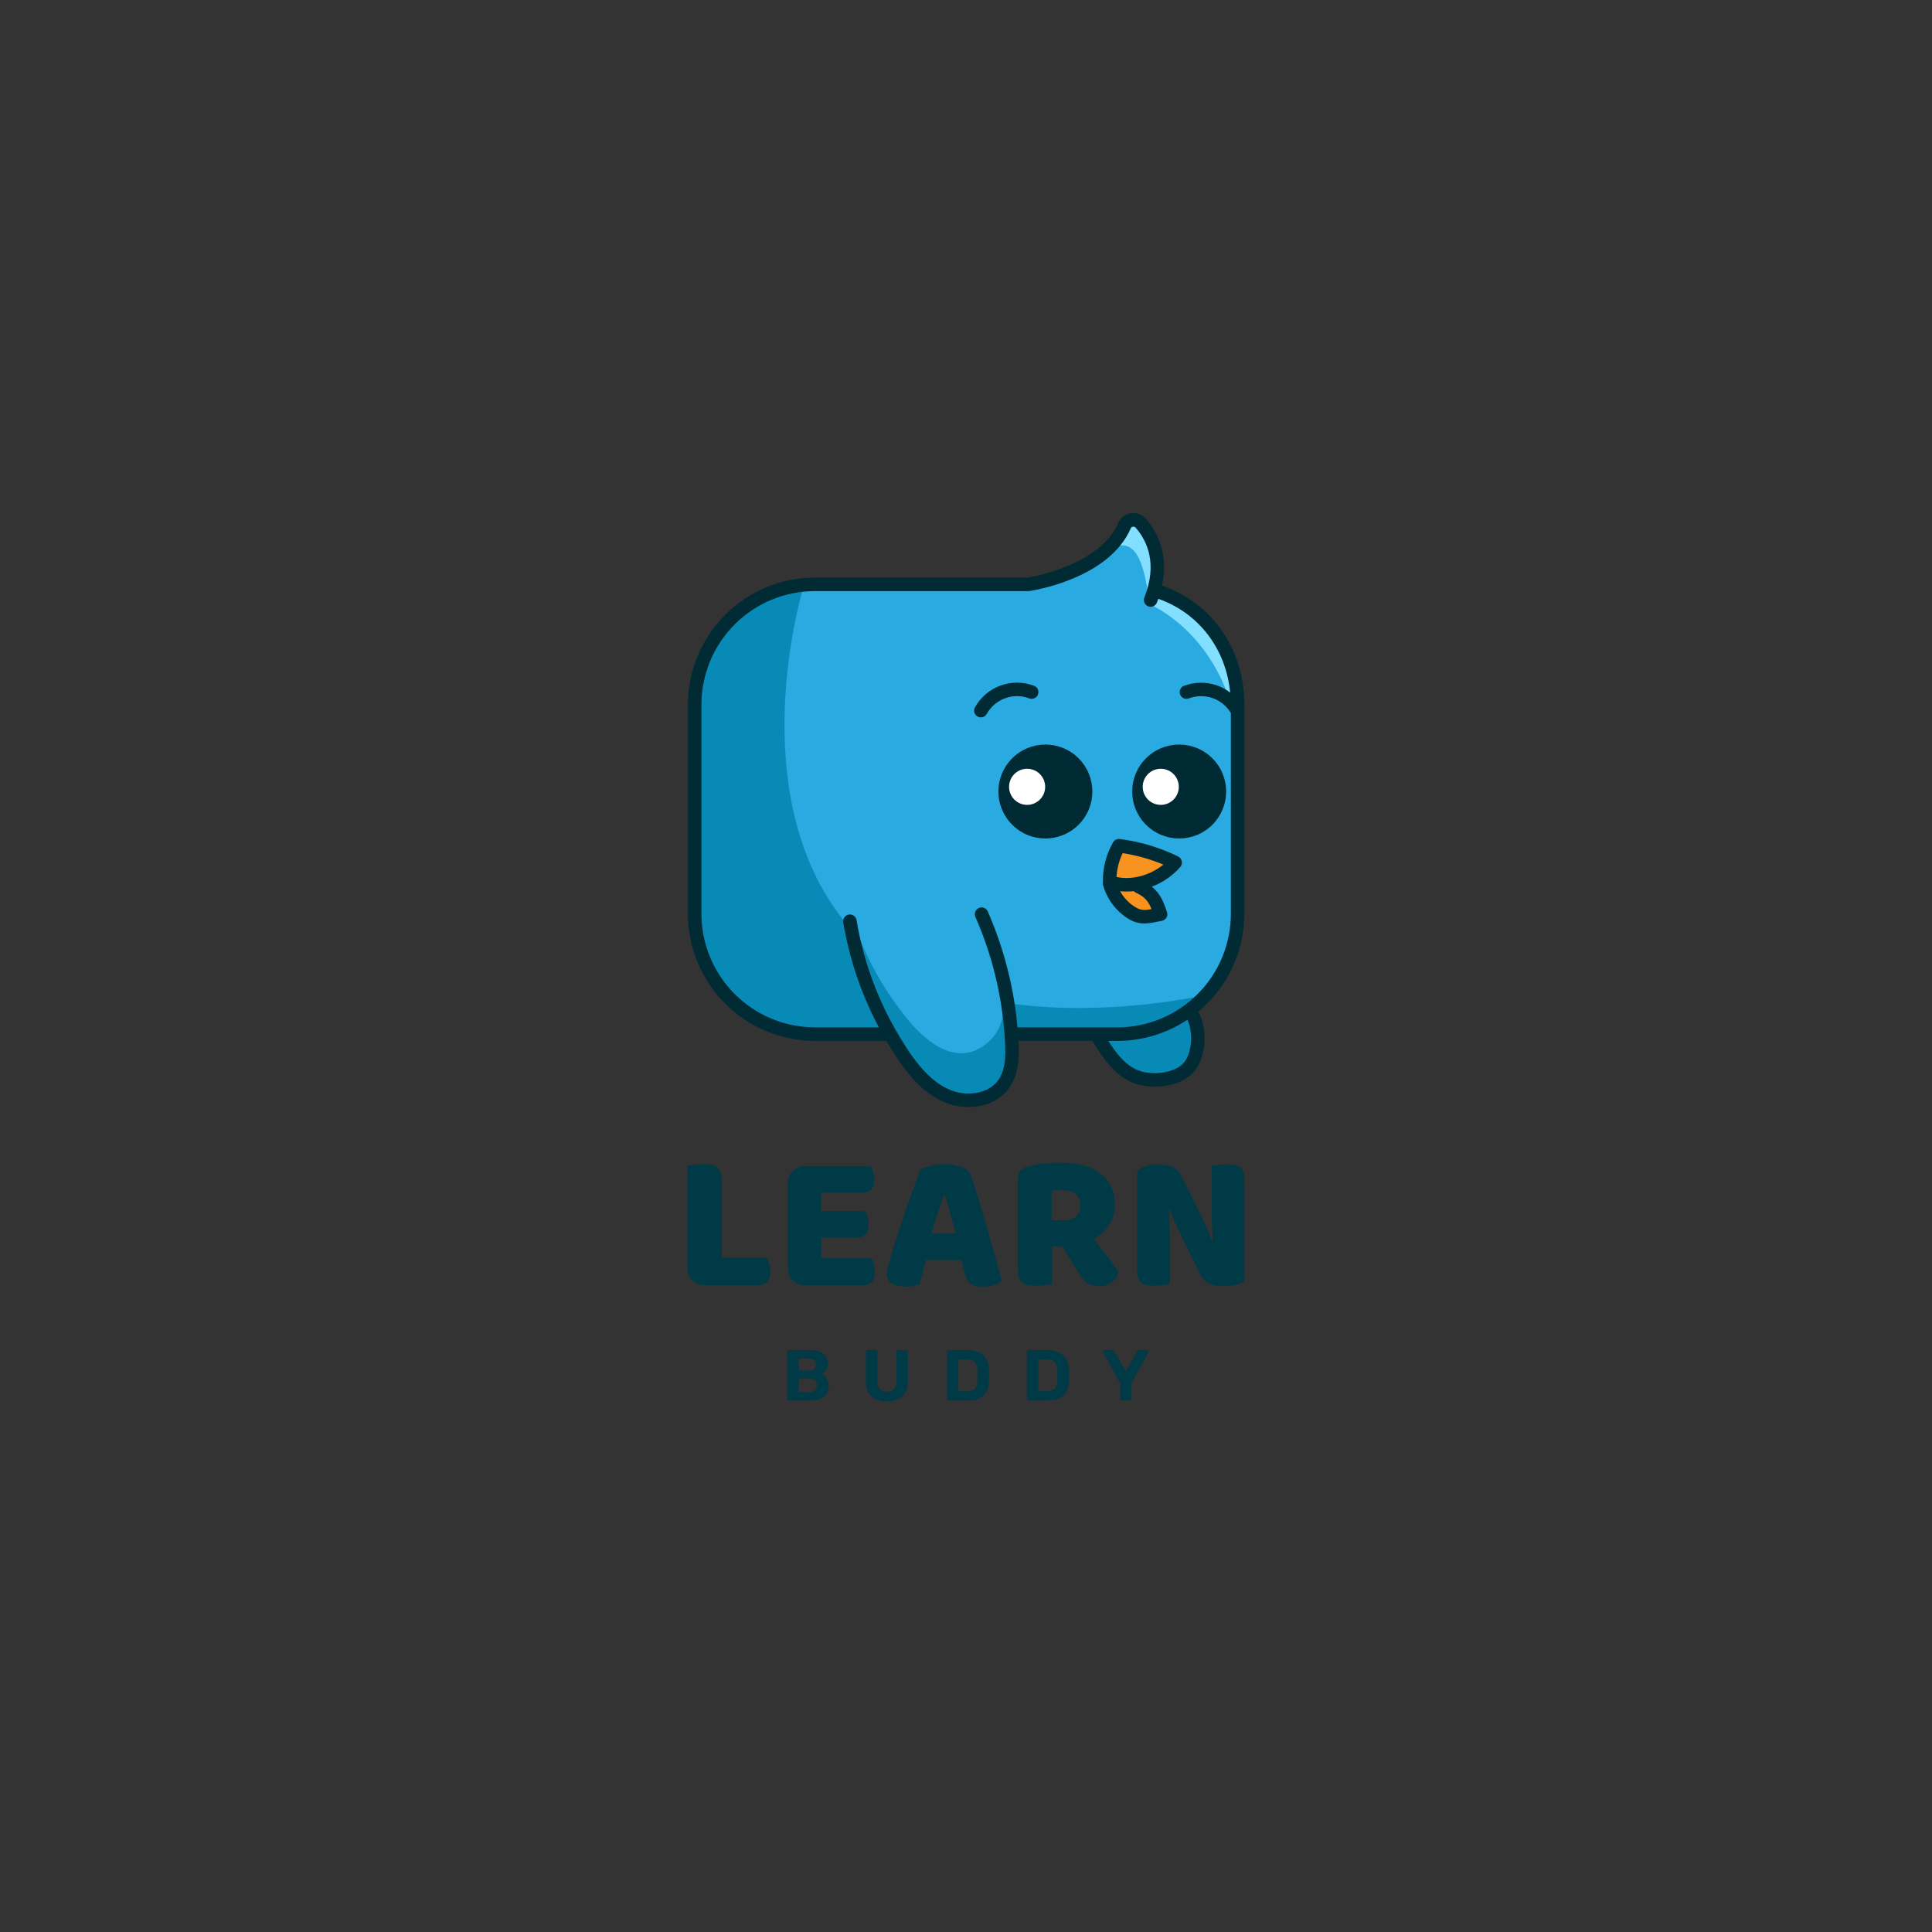 <svg xmlns="http://www.w3.org/2000/svg" xmlns:xlink="http://www.w3.org/1999/xlink" width="500" zoomAndPan="magnify" viewBox="0 0 375 375" height="500" preserveAspectRatio="xMidYMid meet" version="1.0"><rect x="0" y="0" width="375" height="375" fill="#333333" stroke="none"/><defs><g/><clipPath id="b58c6d50c8"><path d="M 133.527 99.406 L 241.527 99.406 L 241.527 214.906 L 133.527 214.906 Z M 133.527 99.406 " clip-rule="nonzero"/></clipPath></defs><g fill="#003a47" fill-opacity="1"><g transform="translate(130.957, 249.359)"><g><path d="M 6 0.109 C 4.914 0.109 4.055 -0.203 3.422 -0.828 C 2.785 -1.461 2.469 -2.328 2.469 -3.422 L 2.469 -23.062 C 2.75 -23.113 3.191 -23.18 3.797 -23.266 C 4.41 -23.359 4.992 -23.406 5.547 -23.406 C 6.129 -23.406 6.641 -23.359 7.078 -23.266 C 7.523 -23.18 7.898 -23.023 8.203 -22.797 C 8.504 -22.566 8.734 -22.25 8.891 -21.844 C 9.047 -21.438 9.125 -20.906 9.125 -20.25 L 9.125 -5.25 L 17.828 -5.25 C 18.004 -4.969 18.164 -4.594 18.312 -4.125 C 18.469 -3.656 18.547 -3.164 18.547 -2.656 C 18.547 -1.645 18.328 -0.93 17.891 -0.516 C 17.461 -0.098 16.895 0.109 16.188 0.109 Z M 6 0.109 "/></g></g></g><g fill="#003a47" fill-opacity="1"><g transform="translate(150.447, 249.359)"><g><path d="M 2.469 -19.5 C 2.469 -20.582 2.785 -21.441 3.422 -22.078 C 4.055 -22.711 4.914 -23.031 6 -23.031 L 18.547 -23.031 C 18.723 -22.75 18.879 -22.379 19.016 -21.922 C 19.16 -21.461 19.234 -20.984 19.234 -20.484 C 19.234 -19.516 19.02 -18.828 18.594 -18.422 C 18.176 -18.023 17.629 -17.828 16.953 -17.828 L 8.938 -17.828 L 8.938 -14.281 L 17.484 -14.281 C 17.66 -14.008 17.816 -13.648 17.953 -13.203 C 18.086 -12.766 18.156 -12.289 18.156 -11.781 C 18.156 -10.82 17.953 -10.141 17.547 -9.734 C 17.148 -9.328 16.609 -9.125 15.922 -9.125 L 8.938 -9.125 L 8.938 -5.125 L 18.703 -5.125 C 18.879 -4.852 19.035 -4.488 19.172 -4.031 C 19.305 -3.57 19.375 -3.086 19.375 -2.578 C 19.375 -1.617 19.164 -0.93 18.75 -0.516 C 18.332 -0.098 17.781 0.109 17.094 0.109 L 6 0.109 C 4.914 0.109 4.055 -0.203 3.422 -0.828 C 2.785 -1.461 2.469 -2.328 2.469 -3.422 Z M 2.469 -19.5 "/></g></g></g><g fill="#003a47" fill-opacity="1"><g transform="translate(171.267, 249.359)"><g><path d="M 7.375 -22.344 C 7.801 -22.594 8.453 -22.832 9.328 -23.062 C 10.203 -23.289 11.082 -23.406 11.969 -23.406 C 13.238 -23.406 14.359 -23.223 15.328 -22.859 C 16.305 -22.492 16.938 -21.914 17.219 -21.125 C 17.664 -19.812 18.156 -18.281 18.688 -16.531 C 19.227 -14.781 19.766 -12.973 20.297 -11.109 C 20.828 -9.254 21.344 -7.422 21.844 -5.609 C 22.352 -3.797 22.801 -2.191 23.188 -0.797 C 22.875 -0.441 22.414 -0.16 21.812 0.047 C 21.207 0.266 20.484 0.375 19.641 0.375 C 19.035 0.375 18.523 0.32 18.109 0.219 C 17.691 0.125 17.348 -0.02 17.078 -0.219 C 16.816 -0.426 16.602 -0.691 16.438 -1.016 C 16.27 -1.348 16.125 -1.734 16 -2.172 L 15.312 -4.781 L 8.438 -4.781 C 8.227 -4.02 8.023 -3.234 7.828 -2.422 C 7.629 -1.617 7.426 -0.836 7.219 -0.078 C 6.863 0.047 6.488 0.148 6.094 0.234 C 5.707 0.328 5.234 0.375 4.672 0.375 C 3.379 0.375 2.422 0.156 1.797 -0.281 C 1.18 -0.727 0.875 -1.344 0.875 -2.125 C 0.875 -2.477 0.922 -2.832 1.016 -3.188 C 1.117 -3.539 1.238 -3.961 1.375 -4.453 C 1.551 -5.129 1.797 -5.973 2.109 -6.984 C 2.422 -8.004 2.766 -9.102 3.141 -10.281 C 3.523 -11.457 3.93 -12.664 4.359 -13.906 C 4.797 -15.145 5.203 -16.316 5.578 -17.422 C 5.961 -18.523 6.312 -19.504 6.625 -20.359 C 6.945 -21.223 7.195 -21.883 7.375 -22.344 Z M 11.938 -17.438 C 11.582 -16.375 11.18 -15.191 10.734 -13.891 C 10.285 -12.586 9.883 -11.266 9.531 -9.922 L 14.25 -9.922 C 13.895 -11.285 13.531 -12.617 13.156 -13.922 C 12.789 -15.234 12.457 -16.406 12.156 -17.438 Z M 11.938 -17.438 "/></g></g></g><g fill="#003a47" fill-opacity="1"><g transform="translate(195.088, 249.359)"><g><path d="M 9.078 -7.453 L 9.078 -0.156 C 8.797 -0.07 8.359 0.004 7.766 0.078 C 7.172 0.148 6.582 0.188 6 0.188 C 5.414 0.188 4.898 0.141 4.453 0.047 C 4.016 -0.035 3.648 -0.191 3.359 -0.422 C 3.066 -0.648 2.844 -0.961 2.688 -1.359 C 2.539 -1.766 2.469 -2.301 2.469 -2.969 L 2.469 -20.859 C 2.469 -21.391 2.613 -21.801 2.906 -22.094 C 3.195 -22.383 3.598 -22.617 4.109 -22.797 C 4.961 -23.098 5.957 -23.316 7.094 -23.453 C 8.238 -23.598 9.457 -23.672 10.75 -23.672 C 14.25 -23.672 16.883 -22.938 18.656 -21.469 C 20.426 -20 21.312 -18.008 21.312 -15.5 C 21.312 -13.926 20.906 -12.582 20.094 -11.469 C 19.289 -10.352 18.332 -9.492 17.219 -8.891 C 18.125 -7.648 19.02 -6.484 19.906 -5.391 C 20.789 -4.305 21.488 -3.32 22 -2.438 C 21.75 -1.551 21.285 -0.875 20.609 -0.406 C 19.941 0.062 19.191 0.297 18.359 0.297 C 17.797 0.297 17.312 0.234 16.906 0.109 C 16.5 -0.016 16.145 -0.191 15.844 -0.422 C 15.539 -0.648 15.258 -0.926 15 -1.25 C 14.75 -1.582 14.508 -1.938 14.281 -2.312 L 11.094 -7.453 Z M 11.469 -12.5 C 12.438 -12.5 13.195 -12.742 13.75 -13.234 C 14.312 -13.734 14.594 -14.461 14.594 -15.422 C 14.594 -16.391 14.281 -17.117 13.656 -17.609 C 13.039 -18.109 12.062 -18.359 10.719 -18.359 C 10.332 -18.359 10.023 -18.344 9.797 -18.312 C 9.578 -18.289 9.328 -18.254 9.047 -18.203 L 9.047 -12.5 Z M 11.469 -12.5 "/></g></g></g><g fill="#003a47" fill-opacity="1"><g transform="translate(218.225, 249.359)"><g><path d="M 23.328 -0.797 C 22.973 -0.441 22.457 -0.172 21.781 0.016 C 21.113 0.203 20.312 0.297 19.375 0.297 C 18.438 0.297 17.551 0.16 16.719 -0.109 C 15.883 -0.391 15.203 -1.062 14.672 -2.125 L 10.906 -9.797 C 10.531 -10.586 10.188 -11.332 9.875 -12.031 C 9.57 -12.727 9.242 -13.531 8.891 -14.438 L 8.656 -14.406 C 8.758 -13.031 8.816 -11.633 8.828 -10.219 C 8.848 -8.801 8.859 -7.41 8.859 -6.047 L 8.859 -0.156 C 8.578 -0.07 8.148 0.004 7.578 0.078 C 7.004 0.148 6.441 0.188 5.891 0.188 C 5.328 0.188 4.832 0.148 4.406 0.078 C 3.977 0.004 3.625 -0.145 3.344 -0.375 C 3.062 -0.602 2.844 -0.914 2.688 -1.312 C 2.539 -1.707 2.469 -2.219 2.469 -2.844 L 2.469 -21.844 C 2.82 -22.352 3.363 -22.734 4.094 -22.984 C 4.832 -23.242 5.617 -23.375 6.453 -23.375 C 7.391 -23.375 8.281 -23.227 9.125 -22.938 C 9.977 -22.645 10.66 -21.977 11.172 -20.938 L 14.969 -13.266 C 15.352 -12.473 15.695 -11.727 16 -11.031 C 16.301 -10.344 16.629 -9.539 16.984 -8.625 L 17.172 -8.656 C 17.078 -10.031 17.016 -11.398 16.984 -12.766 C 16.961 -14.129 16.953 -15.5 16.953 -16.875 L 16.953 -23.031 C 17.223 -23.102 17.645 -23.176 18.219 -23.25 C 18.789 -23.332 19.352 -23.375 19.906 -23.375 C 21.02 -23.375 21.867 -23.176 22.453 -22.781 C 23.035 -22.383 23.328 -21.566 23.328 -20.328 Z M 23.328 -0.797 "/></g></g></g><g fill="#003a47" fill-opacity="1"><g transform="translate(151.779, 271.85)"><g><path d="M 1.375 0 C 1.281 0 1.195 -0.031 1.125 -0.094 C 1.062 -0.164 1.031 -0.25 1.031 -0.344 L 1.031 -9.453 C 1.031 -9.555 1.062 -9.641 1.125 -9.703 C 1.195 -9.766 1.281 -9.797 1.375 -9.797 L 5.547 -9.797 C 6.316 -9.797 6.953 -9.68 7.453 -9.453 C 7.953 -9.234 8.316 -8.914 8.547 -8.5 C 8.785 -8.094 8.906 -7.613 8.906 -7.062 C 8.906 -6.719 8.844 -6.414 8.719 -6.156 C 8.594 -5.895 8.438 -5.68 8.25 -5.516 C 8.07 -5.348 7.898 -5.223 7.734 -5.141 C 8.098 -4.973 8.414 -4.691 8.688 -4.297 C 8.969 -3.91 9.109 -3.453 9.109 -2.922 C 9.109 -2.336 8.973 -1.828 8.703 -1.391 C 8.441 -0.953 8.055 -0.609 7.547 -0.359 C 7.035 -0.117 6.41 0 5.672 0 Z M 3.266 -1.656 L 5.406 -1.656 C 5.863 -1.656 6.207 -1.781 6.438 -2.031 C 6.676 -2.289 6.797 -2.594 6.797 -2.938 C 6.797 -3.301 6.676 -3.609 6.438 -3.859 C 6.195 -4.109 5.852 -4.234 5.406 -4.234 L 3.266 -4.234 Z M 3.266 -5.844 L 5.281 -5.844 C 5.719 -5.844 6.047 -5.953 6.266 -6.172 C 6.484 -6.391 6.594 -6.672 6.594 -7.016 C 6.594 -7.359 6.484 -7.629 6.266 -7.828 C 6.047 -8.035 5.719 -8.141 5.281 -8.141 L 3.266 -8.141 Z M 3.266 -5.844 "/></g></g></g><g fill="#003a47" fill-opacity="1"><g transform="translate(167.103, 271.85)"><g><path d="M 5.047 0.141 C 4.223 0.141 3.5 0.004 2.875 -0.266 C 2.258 -0.547 1.785 -0.973 1.453 -1.547 C 1.117 -2.117 0.953 -2.848 0.953 -3.734 L 0.953 -9.453 C 0.953 -9.555 0.984 -9.641 1.047 -9.703 C 1.109 -9.766 1.188 -9.797 1.281 -9.797 L 2.828 -9.797 C 2.93 -9.797 3.016 -9.766 3.078 -9.703 C 3.141 -9.641 3.172 -9.555 3.172 -9.453 L 3.172 -3.75 C 3.172 -3.07 3.332 -2.562 3.656 -2.219 C 3.988 -1.883 4.453 -1.719 5.047 -1.719 C 5.617 -1.719 6.066 -1.883 6.391 -2.219 C 6.723 -2.562 6.891 -3.07 6.891 -3.75 L 6.891 -9.453 C 6.891 -9.555 6.922 -9.641 6.984 -9.703 C 7.055 -9.766 7.141 -9.797 7.234 -9.797 L 8.781 -9.797 C 8.875 -9.797 8.953 -9.766 9.016 -9.703 C 9.078 -9.641 9.109 -9.555 9.109 -9.453 L 9.109 -3.734 C 9.109 -2.848 8.941 -2.117 8.609 -1.547 C 8.285 -0.973 7.816 -0.547 7.203 -0.266 C 6.586 0.004 5.867 0.141 5.047 0.141 Z M 5.047 0.141 "/></g></g></g><g fill="#003a47" fill-opacity="1"><g transform="translate(182.764, 271.85)"><g><path d="M 1.375 0 C 1.281 0 1.195 -0.031 1.125 -0.094 C 1.062 -0.164 1.031 -0.25 1.031 -0.344 L 1.031 -9.453 C 1.031 -9.555 1.062 -9.641 1.125 -9.703 C 1.195 -9.766 1.281 -9.797 1.375 -9.797 L 4.906 -9.797 C 5.832 -9.797 6.609 -9.648 7.234 -9.359 C 7.859 -9.066 8.336 -8.633 8.672 -8.062 C 9.004 -7.5 9.18 -6.805 9.203 -5.984 C 9.211 -5.566 9.219 -5.203 9.219 -4.891 C 9.219 -4.586 9.211 -4.238 9.203 -3.844 C 9.172 -2.969 8.992 -2.242 8.672 -1.672 C 8.359 -1.109 7.895 -0.688 7.281 -0.406 C 6.676 -0.133 5.906 0 4.969 0 Z M 3.266 -1.812 L 4.906 -1.812 C 5.363 -1.812 5.738 -1.879 6.031 -2.016 C 6.332 -2.148 6.555 -2.367 6.703 -2.672 C 6.859 -2.984 6.938 -3.379 6.938 -3.859 C 6.945 -4.129 6.953 -4.367 6.953 -4.578 C 6.961 -4.797 6.961 -5.016 6.953 -5.234 C 6.953 -5.453 6.945 -5.691 6.938 -5.953 C 6.926 -6.648 6.75 -7.16 6.406 -7.484 C 6.062 -7.816 5.535 -7.984 4.828 -7.984 L 3.266 -7.984 Z M 3.266 -1.812 "/></g></g></g><g fill="#003a47" fill-opacity="1"><g transform="translate(198.284, 271.85)"><g><path d="M 1.375 0 C 1.281 0 1.195 -0.031 1.125 -0.094 C 1.062 -0.164 1.031 -0.25 1.031 -0.344 L 1.031 -9.453 C 1.031 -9.555 1.062 -9.641 1.125 -9.703 C 1.195 -9.766 1.281 -9.797 1.375 -9.797 L 4.906 -9.797 C 5.832 -9.797 6.609 -9.648 7.234 -9.359 C 7.859 -9.066 8.336 -8.633 8.672 -8.062 C 9.004 -7.5 9.18 -6.805 9.203 -5.984 C 9.211 -5.566 9.219 -5.203 9.219 -4.891 C 9.219 -4.586 9.211 -4.238 9.203 -3.844 C 9.172 -2.969 8.992 -2.242 8.672 -1.672 C 8.359 -1.109 7.895 -0.688 7.281 -0.406 C 6.676 -0.133 5.906 0 4.969 0 Z M 3.266 -1.812 L 4.906 -1.812 C 5.363 -1.812 5.738 -1.879 6.031 -2.016 C 6.332 -2.148 6.555 -2.367 6.703 -2.672 C 6.859 -2.984 6.938 -3.379 6.938 -3.859 C 6.945 -4.129 6.953 -4.367 6.953 -4.578 C 6.961 -4.797 6.961 -5.016 6.953 -5.234 C 6.953 -5.453 6.945 -5.691 6.938 -5.953 C 6.926 -6.648 6.75 -7.16 6.406 -7.484 C 6.062 -7.816 5.535 -7.984 4.828 -7.984 L 3.266 -7.984 Z M 3.266 -1.812 "/></g></g></g><g fill="#003a47" fill-opacity="1"><g transform="translate(213.805, 271.85)"><g><path d="M 3.938 0 C 3.832 0 3.742 -0.031 3.672 -0.094 C 3.609 -0.164 3.578 -0.25 3.578 -0.344 L 3.578 -3.438 L 0.312 -9.359 C 0.301 -9.379 0.289 -9.398 0.281 -9.422 C 0.27 -9.453 0.266 -9.477 0.266 -9.5 C 0.266 -9.582 0.297 -9.648 0.359 -9.703 C 0.422 -9.766 0.488 -9.797 0.562 -9.797 L 2.062 -9.797 C 2.176 -9.797 2.27 -9.766 2.344 -9.703 C 2.426 -9.641 2.477 -9.578 2.5 -9.516 L 4.703 -5.672 L 6.906 -9.516 C 6.926 -9.578 6.973 -9.641 7.047 -9.703 C 7.129 -9.766 7.234 -9.797 7.359 -9.797 L 8.844 -9.797 C 8.926 -9.797 8.992 -9.766 9.047 -9.703 C 9.109 -9.648 9.141 -9.582 9.141 -9.5 C 9.141 -9.477 9.133 -9.453 9.125 -9.422 C 9.125 -9.398 9.113 -9.379 9.094 -9.359 L 5.828 -3.438 L 5.828 -0.344 C 5.828 -0.25 5.789 -0.164 5.719 -0.094 C 5.656 -0.031 5.57 0 5.469 0 Z M 3.938 0 "/></g></g></g><path fill="#f7931e" d="M 220.617 172.914 C 220.457 172.836 220.328 172.723 220.23 172.57 C 219.707 172.637 219.184 172.672 218.656 172.672 C 218.02 172.672 217.387 172.621 216.758 172.516 C 217.484 174.117 218.59 175.391 220.07 176.336 C 221.48 177.223 222.348 177.07 224.027 176.734 C 223.301 174.816 222.609 173.867 220.617 172.914 Z M 220.617 172.914 " fill-opacity="1" fill-rule="nonzero"/><path fill="#088ab7" d="M 216.871 201.664 L 214.453 201.664 C 216.348 204.734 218.398 207.414 221.41 208.312 C 224.262 209.16 228.586 208.547 230.23 206.309 C 231.879 204.066 232.031 199.832 230.594 197.398 C 228.574 198.789 226.398 199.848 224.055 200.578 C 221.715 201.305 219.32 201.664 216.871 201.664 Z M 216.871 201.664 " fill-opacity="1" fill-rule="nonzero"/><path fill="#f7931e" d="M 216.328 170.516 C 219.656 171.363 223.742 170.219 226.512 167.691 C 223.684 166.457 220.746 165.613 217.695 165.164 C 216.852 166.848 216.395 168.629 216.328 170.516 Z M 216.328 170.516 " fill-opacity="1" fill-rule="nonzero"/><path fill="#29abe2" d="M 224.586 115.734 C 224.469 116.086 224.34 116.438 224.203 116.797 C 224.129 116.977 224.016 117.117 223.855 117.227 C 223.695 117.336 223.52 117.391 223.328 117.391 C 223.211 117.391 223.098 117.367 222.988 117.324 C 222.75 117.227 222.578 117.059 222.477 116.824 C 222.375 116.586 222.371 116.348 222.469 116.109 C 225.145 109.316 222.996 104.777 220.723 102.168 C 220.484 101.898 220.191 101.789 219.836 101.844 C 219.5 101.891 219.262 102.066 219.129 102.379 C 214.941 112.039 200.305 114.254 199.691 114.34 L 199.645 114.34 C 199.621 114.344 199.602 114.344 199.578 114.34 L 158.184 114.34 C 157.449 114.344 156.715 114.379 155.984 114.453 C 155.258 114.523 154.531 114.633 153.812 114.777 C 153.094 114.922 152.383 115.098 151.68 115.312 C 150.977 115.527 150.285 115.773 149.609 116.055 C 148.93 116.336 148.27 116.648 147.621 116.996 C 146.977 117.344 146.348 117.719 145.738 118.125 C 145.125 118.535 144.539 118.973 143.969 119.438 C 143.402 119.902 142.859 120.395 142.34 120.914 C 141.824 121.434 141.332 121.977 140.867 122.543 C 140.398 123.109 139.965 123.699 139.555 124.309 C 139.148 124.922 138.77 125.551 138.426 126.195 C 138.078 126.844 137.766 127.504 137.484 128.184 C 137.203 128.863 136.957 129.551 136.742 130.254 C 136.531 130.957 136.352 131.668 136.207 132.387 C 136.066 133.105 135.957 133.832 135.883 134.562 C 135.812 135.293 135.777 136.023 135.773 136.758 L 135.773 177.391 C 135.777 178.125 135.812 178.855 135.887 179.586 C 135.957 180.316 136.066 181.039 136.211 181.762 C 136.355 182.48 136.531 183.191 136.746 183.891 C 136.961 184.594 137.207 185.281 137.488 185.961 C 137.77 186.637 138.082 187.301 138.43 187.945 C 138.777 188.594 139.152 189.223 139.559 189.832 C 139.969 190.441 140.406 191.031 140.871 191.598 C 141.336 192.164 141.828 192.707 142.348 193.227 C 142.867 193.742 143.41 194.234 143.977 194.699 C 144.543 195.168 145.133 195.602 145.742 196.012 C 146.352 196.418 146.98 196.793 147.625 197.141 C 148.273 197.488 148.934 197.801 149.613 198.082 C 150.289 198.363 150.98 198.609 151.68 198.824 C 152.383 199.035 153.094 199.215 153.812 199.359 C 154.531 199.504 155.258 199.609 155.988 199.684 C 156.719 199.754 157.449 199.793 158.184 199.793 L 171.207 199.793 C 167.668 193.266 165.281 186.344 164.047 179.023 C 164.027 178.781 164.094 178.562 164.242 178.367 C 164.391 178.176 164.59 178.059 164.828 178.016 C 165.07 177.977 165.293 178.023 165.5 178.156 C 165.703 178.289 165.836 178.473 165.898 178.711 C 167.184 186.355 169.754 193.539 173.613 200.262 C 174.301 201.469 175.039 202.672 175.809 203.832 C 177.719 206.723 180.398 210.246 184.176 211.859 C 187.422 213.246 192.031 212.84 194.129 209.766 C 195.512 207.738 195.586 205.031 195.453 202.41 C 195.43 201.871 195.395 201.336 195.355 200.797 C 194.773 192.828 192.883 185.18 189.68 177.859 C 189.613 177.742 189.578 177.621 189.566 177.488 C 189.555 177.355 189.57 177.227 189.613 177.102 C 189.656 176.977 189.723 176.867 189.809 176.77 C 189.898 176.672 190.004 176.598 190.125 176.543 C 190.246 176.488 190.375 176.465 190.508 176.465 C 190.641 176.465 190.766 176.492 190.887 176.547 C 191.008 176.598 191.113 176.676 191.199 176.773 C 191.289 176.871 191.355 176.984 191.398 177.109 C 194.566 184.352 196.484 191.914 197.152 199.793 L 216.871 199.793 C 217.602 199.793 218.336 199.754 219.066 199.684 C 219.793 199.609 220.52 199.504 221.238 199.359 C 221.957 199.215 222.668 199.035 223.371 198.824 C 224.074 198.609 224.762 198.363 225.441 198.082 C 226.117 197.801 226.781 197.488 227.426 197.141 C 228.074 196.793 228.703 196.418 229.312 196.012 C 229.922 195.602 230.508 195.168 231.078 194.699 C 231.645 194.234 232.188 193.742 232.707 193.227 C 233.223 192.707 233.715 192.164 234.18 191.598 C 234.648 191.031 235.082 190.441 235.492 189.832 C 235.898 189.223 236.277 188.594 236.621 187.945 C 236.969 187.301 237.281 186.637 237.562 185.961 C 237.844 185.281 238.094 184.594 238.305 183.891 C 238.52 183.191 238.699 182.48 238.84 181.762 C 238.984 181.039 239.094 180.316 239.168 179.586 C 239.238 178.855 239.277 178.125 239.277 177.391 L 239.277 136.758 C 239.277 126.902 233.527 118.707 224.586 115.734 Z M 228.82 168.031 C 227.172 169.902 225.164 171.223 222.793 171.992 C 224.73 173.297 225.402 174.887 226.172 177.145 C 226.215 177.273 226.23 177.406 226.215 177.539 C 226.203 177.676 226.16 177.801 226.09 177.918 C 226.023 178.035 225.934 178.133 225.82 178.211 C 225.711 178.293 225.586 178.344 225.453 178.367 C 225.125 178.43 224.82 178.488 224.527 178.547 C 223.738 178.738 222.938 178.844 222.125 178.875 C 221.008 178.867 219.988 178.547 219.066 177.922 C 217.941 177.199 216.98 176.301 216.188 175.227 C 215.395 174.152 214.82 172.969 214.469 171.68 C 214.434 171.535 214.434 171.387 214.469 171.242 C 214.469 171.242 214.469 171.242 214.469 171.227 C 214.422 168.543 215.059 166.035 216.383 163.699 C 216.477 163.531 216.609 163.402 216.781 163.32 C 216.953 163.234 217.133 163.203 217.324 163.227 C 221.246 163.73 224.984 164.848 228.539 166.578 C 228.668 166.645 228.773 166.734 228.863 166.852 C 228.949 166.965 229.008 167.094 229.035 167.238 C 229.062 167.379 229.059 167.52 229.023 167.66 C 228.984 167.801 228.918 167.926 228.824 168.035 Z M 228.82 168.031 " fill-opacity="1" fill-rule="nonzero"/><path fill="#29abe2" d="M 228.52 166.578 C 224.969 164.848 221.23 163.727 217.309 163.223 C 217.117 163.199 216.938 163.23 216.766 163.316 C 216.594 163.402 216.461 163.527 216.367 163.695 C 215.043 166.031 214.406 168.539 214.449 171.223 C 214.449 171.223 214.449 171.223 214.449 171.238 C 214.414 171.387 214.414 171.531 214.449 171.68 C 214.805 172.969 215.383 174.156 216.18 175.234 C 216.973 176.312 217.938 177.211 219.066 177.934 C 219.988 178.559 221.008 178.879 222.125 178.887 C 222.934 178.855 223.73 178.746 224.516 178.559 C 224.809 178.5 225.113 178.441 225.441 178.379 C 225.574 178.355 225.699 178.305 225.809 178.227 C 225.922 178.148 226.012 178.047 226.078 177.93 C 226.148 177.812 226.191 177.688 226.203 177.551 C 226.219 177.418 226.203 177.285 226.16 177.156 C 225.391 174.898 224.719 173.309 222.781 172.004 C 225.156 171.23 227.172 169.906 228.82 168.031 C 228.914 167.922 228.98 167.797 229.016 167.656 C 229.055 167.516 229.059 167.375 229.031 167.234 C 229.004 167.094 228.945 166.965 228.859 166.848 C 228.77 166.734 228.66 166.645 228.531 166.578 Z M 224.027 176.734 C 222.348 177.07 221.473 177.223 220.07 176.336 C 218.59 175.391 217.484 174.117 216.758 172.52 C 217.387 172.625 218.02 172.68 218.656 172.68 C 219.184 172.676 219.707 172.641 220.23 172.574 C 220.328 172.727 220.457 172.844 220.617 172.922 C 222.609 173.867 223.301 174.816 224.027 176.734 Z M 216.328 170.516 C 216.395 168.637 216.852 166.855 217.695 165.176 C 220.746 165.625 223.684 166.469 226.512 167.703 C 223.742 170.219 219.656 171.363 216.328 170.516 Z M 216.328 170.516 " fill-opacity="1" fill-rule="nonzero"/><path fill="#088ab7" d="M 155.805 114.477 C 155.125 114.551 154.449 114.656 153.781 114.789 C 153.109 114.926 152.445 115.09 151.793 115.285 C 151.137 115.48 150.492 115.707 149.855 115.961 C 149.223 116.219 148.602 116.5 147.992 116.812 C 147.383 117.121 146.789 117.461 146.211 117.828 C 145.633 118.191 145.074 118.586 144.531 119 C 143.988 119.418 143.469 119.859 142.965 120.324 C 142.465 120.789 141.984 121.277 141.527 121.785 C 141.07 122.293 140.637 122.82 140.227 123.371 C 139.82 123.918 139.434 124.484 139.078 125.066 C 138.723 125.648 138.391 126.25 138.09 126.863 C 137.785 127.477 137.512 128.102 137.266 128.738 C 137.023 129.379 136.805 130.027 136.621 130.684 C 136.434 131.344 136.277 132.008 136.152 132.68 C 136.027 133.352 135.934 134.027 135.871 134.711 C 135.809 135.391 135.777 136.074 135.773 136.758 L 135.773 177.391 C 135.777 178.125 135.812 178.855 135.887 179.586 C 135.957 180.316 136.066 181.039 136.211 181.762 C 136.355 182.48 136.531 183.191 136.746 183.891 C 136.961 184.594 137.207 185.281 137.488 185.961 C 137.77 186.637 138.082 187.301 138.43 187.945 C 138.777 188.594 139.152 189.223 139.559 189.832 C 139.969 190.441 140.406 191.031 140.871 191.598 C 141.336 192.164 141.828 192.707 142.348 193.227 C 142.867 193.742 143.41 194.234 143.977 194.699 C 144.543 195.168 145.133 195.602 145.742 196.012 C 146.352 196.418 146.98 196.793 147.625 197.141 C 148.273 197.488 148.934 197.801 149.613 198.082 C 150.289 198.363 150.98 198.609 151.68 198.824 C 152.383 199.035 153.094 199.215 153.812 199.359 C 154.531 199.504 155.258 199.609 155.988 199.684 C 156.719 199.754 157.449 199.793 158.184 199.793 L 171.207 199.793 C 167.668 193.266 165.281 186.344 164.047 179.023 C 143.805 154.02 155.793 114.527 155.805 114.477 Z M 155.805 114.477 " fill-opacity="1" fill-rule="nonzero"/><path fill="#088ab7" d="M 232.508 193.406 C 232.355 193.441 214.863 197.27 196.555 194.844 C 196.809 196.488 197.012 198.137 197.152 199.785 L 216.871 199.785 C 218.316 199.785 219.75 199.645 221.172 199.367 C 222.594 199.09 223.977 198.676 225.316 198.129 C 226.656 197.586 227.934 196.914 229.141 196.117 C 230.352 195.324 231.477 194.422 232.508 193.406 Z M 232.508 193.406 " fill-opacity="1" fill-rule="nonzero"/><path fill="#088ab7" d="M 195.453 202.402 C 195.43 201.863 195.395 201.328 195.355 200.789 C 195.227 199.008 195.023 197.238 194.758 195.48 C 194.785 196.805 194.531 198.074 193.992 199.289 C 193.453 200.5 192.68 201.543 191.676 202.41 C 185.941 207.234 179.996 202.504 176.195 197.879 C 171.93 192.676 168.617 186.922 166.254 180.621 C 167.637 187.566 170.09 194.109 173.613 200.254 C 174.301 201.457 175.039 202.66 175.809 203.824 C 177.719 206.711 180.398 210.238 184.176 211.852 C 187.422 213.238 192.031 212.828 194.129 209.754 C 195.512 207.734 195.586 205.031 195.453 202.402 Z M 195.453 202.402 " fill-opacity="1" fill-rule="nonzero"/><path fill="#83dfff" d="M 239.277 136.758 C 239.277 126.91 233.527 118.711 224.594 115.738 C 224.477 116.09 224.352 116.441 224.211 116.801 C 224.07 117.152 223.812 117.348 223.434 117.383 C 231.469 121.543 237.316 129.523 239.277 138.32 Z M 239.277 136.758 " fill-opacity="1" fill-rule="nonzero"/><path fill="#83dfff" d="M 220.723 102.172 C 220.484 101.898 220.191 101.789 219.836 101.844 C 219.5 101.891 219.262 102.07 219.129 102.379 C 218.531 103.738 217.738 104.973 216.754 106.082 C 217.145 105.914 217.551 105.84 217.973 105.855 C 218.398 105.875 218.797 105.984 219.172 106.184 C 220.285 106.801 220.945 108 221.406 109.188 C 222.137 111.07 222.508 113.086 222.816 115.094 C 224.922 108.859 222.883 104.645 220.723 102.172 Z M 220.723 102.172 " fill-opacity="1" fill-rule="nonzero"/><g clip-path="url(#b58c6d50c8)"><path fill="#002b35" d="M 225.555 113.684 C 226.949 107.23 224.312 102.859 222.418 100.691 C 222.055 100.27 221.613 99.969 221.094 99.777 C 220.57 99.586 220.039 99.535 219.492 99.621 C 218.953 99.703 218.473 99.91 218.043 100.238 C 217.613 100.57 217.289 100.984 217.074 101.484 C 213.531 109.648 200.605 111.914 199.469 112.102 L 158.184 112.102 C 157.375 112.102 156.57 112.145 155.766 112.223 C 154.965 112.301 154.164 112.422 153.375 112.578 C 152.582 112.738 151.801 112.934 151.027 113.168 C 150.254 113.402 149.496 113.676 148.75 113.984 C 148.004 114.293 147.277 114.641 146.566 115.02 C 145.852 115.402 145.16 115.816 144.488 116.266 C 143.82 116.715 143.172 117.195 142.547 117.707 C 141.922 118.219 141.324 118.762 140.754 119.332 C 140.184 119.902 139.645 120.5 139.129 121.121 C 138.617 121.746 138.137 122.395 137.688 123.066 C 137.242 123.738 136.824 124.43 136.445 125.141 C 136.062 125.852 135.719 126.582 135.41 127.324 C 135.102 128.07 134.828 128.832 134.594 129.602 C 134.359 130.375 134.16 131.156 134.004 131.949 C 133.848 132.742 133.727 133.539 133.648 134.34 C 133.566 135.145 133.527 135.949 133.527 136.758 L 133.527 177.391 C 133.527 178.199 133.566 179.004 133.648 179.805 C 133.727 180.609 133.848 181.406 134.004 182.199 C 134.164 182.988 134.359 183.77 134.594 184.543 C 134.832 185.316 135.102 186.074 135.414 186.82 C 135.723 187.566 136.066 188.293 136.449 189.004 C 136.828 189.715 137.242 190.406 137.691 191.078 C 138.141 191.75 138.621 192.398 139.133 193.02 C 139.645 193.645 140.188 194.242 140.758 194.812 C 141.328 195.383 141.926 195.922 142.551 196.434 C 143.176 196.949 143.82 197.426 144.492 197.875 C 145.164 198.324 145.855 198.738 146.566 199.121 C 147.277 199.5 148.008 199.844 148.754 200.156 C 149.5 200.465 150.258 200.734 151.031 200.969 C 151.801 201.207 152.582 201.402 153.375 201.559 C 154.168 201.719 154.965 201.836 155.766 201.918 C 156.57 201.996 157.375 202.035 158.184 202.039 L 172.043 202.039 C 172.641 203.062 173.277 204.078 173.922 205.07 C 176.008 208.223 178.957 212.078 183.285 213.926 C 184.797 214.559 186.371 214.871 188.012 214.867 C 191.047 214.867 194.129 213.73 195.98 211.023 C 197.738 208.449 197.844 205.305 197.695 202.297 L 197.68 202.031 L 212.035 202.031 C 214.23 205.684 216.738 209.266 220.758 210.465 C 221.852 210.781 222.973 210.938 224.113 210.934 C 227.141 210.934 230.371 209.902 232.031 207.641 C 234.195 204.695 234.41 199.578 232.578 196.359 C 233.977 195.203 235.234 193.91 236.348 192.48 C 237.457 191.047 238.402 189.512 239.172 187.871 C 239.945 186.23 240.531 184.527 240.926 182.758 C 241.324 180.988 241.52 179.195 241.52 177.383 L 241.52 136.758 C 241.527 126.004 235.281 117.031 225.555 113.684 Z M 229.93 206.086 C 228.422 208.137 224.242 208.766 221.516 207.953 C 218.789 207.141 216.887 204.801 215.129 202.039 L 216.871 202.039 C 219.289 202.039 221.656 201.691 223.973 200.992 C 226.289 200.293 228.453 199.273 230.469 197.93 C 231.602 200.285 231.41 204.086 229.93 206.086 Z M 216.871 199.414 L 197.496 199.414 C 196.797 191.613 194.879 184.129 191.738 176.953 C 191.676 176.789 191.578 176.645 191.453 176.516 C 191.328 176.391 191.184 176.293 191.02 176.227 C 190.855 176.16 190.684 176.129 190.508 176.129 C 190.328 176.133 190.16 176.168 189.996 176.238 C 189.832 176.312 189.691 176.41 189.566 176.539 C 189.445 176.668 189.355 176.816 189.293 176.984 C 189.23 177.148 189.203 177.32 189.211 177.5 C 189.219 177.676 189.258 177.844 189.336 178.004 C 192.523 185.289 194.406 192.898 194.98 200.828 C 195.023 201.363 195.055 201.895 195.082 202.434 C 195.207 204.988 195.141 207.621 193.824 209.555 C 191.836 212.473 187.434 212.848 184.324 211.516 C 180.637 209.93 177.996 206.469 176.113 203.625 C 175.348 202.469 174.617 201.27 173.93 200.074 C 170.098 193.387 167.543 186.242 166.266 178.637 C 166.242 178.461 166.188 178.297 166.094 178.145 C 166.004 177.992 165.887 177.863 165.746 177.758 C 165.602 177.652 165.441 177.578 165.27 177.539 C 165.098 177.496 164.922 177.492 164.75 177.52 C 164.574 177.551 164.41 177.613 164.262 177.707 C 164.109 177.805 163.984 177.926 163.887 178.07 C 163.785 178.219 163.715 178.379 163.68 178.551 C 163.645 178.727 163.645 178.898 163.68 179.074 C 164.883 186.223 167.184 193 170.582 199.406 L 158.184 199.406 C 157.461 199.406 156.742 199.371 156.023 199.297 C 155.305 199.227 154.594 199.121 153.887 198.98 C 153.18 198.84 152.48 198.664 151.789 198.453 C 151.102 198.242 150.422 198 149.754 197.723 C 149.09 197.449 148.438 197.141 147.801 196.801 C 147.168 196.457 146.547 196.09 145.949 195.688 C 145.348 195.285 144.77 194.859 144.211 194.398 C 143.656 193.941 143.121 193.457 142.609 192.949 C 142.102 192.438 141.617 191.906 141.16 191.348 C 140.703 190.789 140.273 190.211 139.871 189.613 C 139.469 189.012 139.102 188.395 138.758 187.758 C 138.418 187.121 138.109 186.473 137.836 185.805 C 137.559 185.141 137.316 184.461 137.105 183.77 C 136.895 183.082 136.719 182.383 136.578 181.676 C 136.438 180.969 136.328 180.254 136.258 179.539 C 136.188 178.82 136.148 178.102 136.148 177.379 L 136.148 136.758 C 136.148 136.035 136.188 135.316 136.258 134.598 C 136.328 133.883 136.438 133.168 136.578 132.461 C 136.719 131.754 136.895 131.055 137.105 130.367 C 137.316 129.676 137.559 128.996 137.836 128.332 C 138.109 127.664 138.418 127.016 138.758 126.379 C 139.102 125.742 139.469 125.125 139.871 124.523 C 140.273 123.926 140.703 123.348 141.16 122.789 C 141.617 122.23 142.102 121.699 142.609 121.188 C 143.121 120.68 143.656 120.195 144.211 119.738 C 144.77 119.277 145.348 118.852 145.949 118.449 C 146.547 118.047 147.168 117.68 147.801 117.336 C 148.438 116.996 149.09 116.688 149.754 116.414 C 150.422 116.137 151.102 115.895 151.789 115.684 C 152.48 115.473 153.18 115.297 153.887 115.156 C 154.594 115.016 155.305 114.91 156.023 114.84 C 156.742 114.766 157.461 114.73 158.184 114.73 L 199.566 114.73 C 199.602 114.73 199.633 114.73 199.664 114.73 C 199.699 114.73 199.727 114.73 199.758 114.73 C 200.383 114.641 215.211 112.395 219.48 102.547 C 219.559 102.363 219.695 102.258 219.895 102.234 C 220.113 102.199 220.293 102.266 220.438 102.434 C 222.645 104.965 224.727 109.371 222.117 115.992 C 222.055 116.152 222.023 116.32 222.027 116.496 C 222.031 116.668 222.066 116.836 222.137 116.996 C 222.203 117.152 222.301 117.293 222.426 117.414 C 222.551 117.535 222.695 117.629 222.859 117.691 C 223.008 117.754 223.164 117.781 223.328 117.785 C 223.598 117.785 223.844 117.707 224.066 117.559 C 224.289 117.406 224.449 117.203 224.551 116.953 C 224.645 116.719 224.738 116.465 224.824 116.23 C 232.688 118.992 237.957 125.934 238.777 134.434 C 238.016 133.844 237.18 133.387 236.273 133.055 C 235.215 132.684 234.121 132.504 232.996 132.52 C 231.871 132.535 230.785 132.742 229.734 133.145 C 229.582 133.215 229.449 133.312 229.336 133.434 C 229.219 133.559 229.133 133.695 229.07 133.852 C 229.008 134.008 228.977 134.168 228.977 134.336 C 228.977 134.504 229.008 134.664 229.07 134.82 C 229.133 134.977 229.223 135.113 229.336 135.234 C 229.449 135.355 229.586 135.453 229.734 135.523 C 229.887 135.594 230.047 135.637 230.215 135.645 C 230.379 135.656 230.543 135.633 230.703 135.582 C 231.07 135.438 231.445 135.328 231.832 135.25 C 232.219 135.172 232.609 135.133 233.004 135.121 C 233.398 135.113 233.789 135.141 234.18 135.203 C 234.57 135.262 234.953 135.359 235.324 135.488 C 235.695 135.613 236.055 135.773 236.398 135.965 C 236.746 136.156 237.07 136.379 237.375 136.625 C 237.684 136.875 237.965 137.148 238.223 137.449 C 238.48 137.746 238.707 138.066 238.91 138.402 L 238.91 177.387 C 238.91 178.109 238.871 178.828 238.801 179.547 C 238.73 180.262 238.625 180.977 238.48 181.684 C 238.34 182.391 238.164 183.09 237.953 183.781 C 237.746 184.469 237.5 185.148 237.227 185.816 C 236.949 186.48 236.641 187.133 236.301 187.77 C 235.957 188.402 235.586 189.023 235.188 189.621 C 234.785 190.223 234.355 190.801 233.898 191.359 C 233.441 191.914 232.957 192.449 232.445 192.957 C 231.934 193.469 231.402 193.953 230.844 194.41 C 230.285 194.867 229.707 195.297 229.105 195.699 C 228.508 196.098 227.891 196.469 227.254 196.809 C 226.617 197.148 225.965 197.457 225.301 197.734 C 224.633 198.012 223.953 198.254 223.262 198.461 C 222.574 198.672 221.875 198.848 221.168 198.988 C 220.461 199.129 219.746 199.234 219.027 199.305 C 218.312 199.379 217.59 199.414 216.871 199.414 Z M 216.871 199.414 " fill-opacity="1" fill-rule="nonzero"/></g><path fill="#002b35" d="M 212.027 153.633 C 212.027 154.234 211.969 154.828 211.852 155.414 C 211.734 156 211.562 156.57 211.332 157.125 C 211.105 157.676 210.824 158.203 210.488 158.699 C 210.156 159.199 209.781 159.66 209.355 160.082 C 208.934 160.508 208.473 160.883 207.973 161.219 C 207.477 161.551 206.949 161.832 206.398 162.059 C 205.844 162.289 205.273 162.461 204.688 162.578 C 204.098 162.695 203.508 162.754 202.906 162.754 C 202.309 162.754 201.715 162.695 201.129 162.578 C 200.539 162.461 199.969 162.289 199.418 162.059 C 198.863 161.832 198.34 161.551 197.84 161.219 C 197.344 160.883 196.883 160.508 196.457 160.082 C 196.035 159.66 195.656 159.199 195.324 158.699 C 194.992 158.203 194.711 157.676 194.48 157.125 C 194.254 156.57 194.078 156 193.961 155.414 C 193.844 154.828 193.789 154.234 193.789 153.633 C 193.789 153.035 193.844 152.441 193.961 151.855 C 194.078 151.27 194.254 150.699 194.48 150.145 C 194.711 149.59 194.992 149.066 195.324 148.566 C 195.656 148.07 196.035 147.609 196.457 147.188 C 196.883 146.762 197.344 146.383 197.84 146.051 C 198.34 145.719 198.863 145.438 199.418 145.207 C 199.969 144.98 200.539 144.809 201.129 144.691 C 201.715 144.574 202.309 144.516 202.906 144.516 C 203.508 144.516 204.098 144.574 204.688 144.691 C 205.273 144.809 205.844 144.98 206.398 145.207 C 206.949 145.438 207.477 145.719 207.973 146.051 C 208.473 146.383 208.934 146.762 209.355 147.188 C 209.781 147.609 210.156 148.07 210.488 148.566 C 210.824 149.066 211.105 149.59 211.332 150.145 C 211.562 150.699 211.734 151.27 211.852 151.855 C 211.969 152.441 212.027 153.035 212.027 153.633 Z M 212.027 153.633 " fill-opacity="1" fill-rule="nonzero"/><path fill="#002b35" d="M 237.996 153.633 C 237.996 154.234 237.938 154.828 237.82 155.414 C 237.703 156 237.531 156.57 237.301 157.125 C 237.074 157.676 236.793 158.203 236.461 158.699 C 236.125 159.199 235.75 159.66 235.324 160.082 C 234.902 160.508 234.441 160.883 233.941 161.219 C 233.445 161.551 232.918 161.832 232.367 162.059 C 231.812 162.289 231.242 162.461 230.656 162.578 C 230.07 162.695 229.477 162.754 228.875 162.754 C 228.277 162.754 227.684 162.695 227.098 162.578 C 226.512 162.461 225.941 162.289 225.387 162.059 C 224.832 161.832 224.309 161.551 223.809 161.219 C 223.312 160.883 222.852 160.508 222.426 160.082 C 222.004 159.66 221.625 159.199 221.293 158.699 C 220.961 158.203 220.68 157.676 220.449 157.125 C 220.223 156.57 220.047 156 219.934 155.414 C 219.816 154.828 219.758 154.234 219.758 153.633 C 219.758 153.035 219.816 152.441 219.934 151.855 C 220.047 151.27 220.223 150.699 220.449 150.145 C 220.68 149.59 220.961 149.066 221.293 148.566 C 221.625 148.07 222.004 147.609 222.426 147.188 C 222.852 146.762 223.312 146.383 223.809 146.051 C 224.309 145.719 224.832 145.438 225.387 145.207 C 225.941 144.98 226.512 144.809 227.098 144.691 C 227.684 144.574 228.277 144.516 228.875 144.516 C 229.477 144.516 230.07 144.574 230.656 144.691 C 231.242 144.809 231.812 144.98 232.367 145.207 C 232.918 145.438 233.445 145.719 233.941 146.051 C 234.441 146.383 234.902 146.762 235.324 147.188 C 235.75 147.609 236.125 148.07 236.461 148.566 C 236.793 149.066 237.074 149.59 237.301 150.145 C 237.531 150.699 237.703 151.27 237.82 151.855 C 237.938 152.441 237.996 153.035 237.996 153.633 Z M 237.996 153.633 " fill-opacity="1" fill-rule="nonzero"/><path fill="#002b35" d="M 228.688 166.242 C 225.098 164.492 221.32 163.363 217.359 162.852 C 217.094 162.816 216.84 162.855 216.598 162.977 C 216.355 163.098 216.172 163.273 216.039 163.508 C 214.684 165.895 214.031 168.461 214.074 171.207 C 214.039 171.398 214.047 171.59 214.094 171.781 C 214.465 173.113 215.059 174.336 215.883 175.453 C 216.703 176.566 217.699 177.492 218.867 178.238 C 219.852 178.906 220.941 179.242 222.129 179.246 C 222.961 179.219 223.777 179.109 224.586 178.914 C 224.875 178.855 225.18 178.797 225.504 178.738 C 225.691 178.703 225.863 178.629 226.02 178.52 C 226.18 178.41 226.305 178.273 226.402 178.109 C 226.5 177.945 226.555 177.77 226.574 177.578 C 226.594 177.387 226.574 177.203 226.512 177.023 C 225.805 174.922 225.16 173.379 223.574 172.105 C 225.727 171.285 227.566 170.012 229.094 168.285 C 229.227 168.133 229.32 167.957 229.371 167.762 C 229.422 167.566 229.43 167.367 229.391 167.168 C 229.352 166.973 229.27 166.793 229.145 166.629 C 229.023 166.469 228.871 166.344 228.688 166.254 Z M 220.453 173.254 C 222.191 174.086 222.867 174.879 223.512 176.453 C 222.172 176.711 221.426 176.75 220.266 176.016 C 219.059 175.246 218.105 174.23 217.41 172.977 C 217.82 173.023 218.23 173.047 218.645 173.047 C 219.117 173.047 219.59 173.02 220.059 172.969 C 220.172 173.09 220.305 173.184 220.457 173.254 Z M 216.715 170.223 C 216.812 168.602 217.211 167.055 217.906 165.59 C 220.633 166.016 223.27 166.758 225.816 167.816 C 223.242 169.906 219.699 170.875 216.719 170.223 Z M 216.715 170.223 " fill-opacity="1" fill-rule="nonzero"/><path fill="#002b35" d="M 199.84 135.582 C 200 135.633 200.164 135.652 200.332 135.641 C 200.5 135.629 200.66 135.59 200.809 135.516 C 200.961 135.441 201.094 135.344 201.207 135.223 C 201.32 135.098 201.41 134.961 201.469 134.801 C 201.527 134.645 201.559 134.484 201.555 134.316 C 201.555 134.148 201.523 133.988 201.457 133.832 C 201.395 133.676 201.305 133.539 201.188 133.418 C 201.07 133.297 200.934 133.203 200.781 133.133 C 200.262 132.934 199.727 132.777 199.18 132.672 C 198.633 132.566 198.082 132.508 197.523 132.5 C 196.965 132.492 196.41 132.535 195.859 132.629 C 195.309 132.719 194.773 132.859 194.246 133.047 C 193.723 133.234 193.219 133.469 192.734 133.746 C 192.25 134.027 191.797 134.344 191.371 134.703 C 190.945 135.066 190.551 135.461 190.195 135.891 C 189.84 136.32 189.527 136.777 189.254 137.262 C 189.164 137.414 189.109 137.578 189.086 137.754 C 189.062 137.926 189.07 138.098 189.117 138.27 C 189.164 138.438 189.242 138.594 189.348 138.734 C 189.457 138.871 189.586 138.984 189.742 139.07 C 189.895 139.156 190.059 139.211 190.234 139.23 C 190.406 139.25 190.578 139.238 190.75 139.188 C 190.918 139.141 191.07 139.062 191.207 138.949 C 191.348 138.84 191.457 138.707 191.539 138.551 C 191.738 138.203 191.965 137.871 192.219 137.562 C 192.477 137.254 192.758 136.969 193.062 136.707 C 193.371 136.449 193.699 136.219 194.047 136.02 C 194.395 135.82 194.758 135.648 195.137 135.516 C 195.512 135.379 195.902 135.277 196.297 135.215 C 196.691 135.148 197.094 135.117 197.492 135.121 C 197.895 135.129 198.293 135.168 198.688 135.246 C 199.082 135.324 199.469 135.434 199.84 135.582 Z M 199.84 135.582 " fill-opacity="1" fill-rule="nonzero"/><path fill="#ffffff" d="M 202.867 152.723 C 202.867 153.188 202.777 153.633 202.602 154.062 C 202.422 154.492 202.168 154.871 201.84 155.199 C 201.512 155.527 201.133 155.781 200.703 155.957 C 200.273 156.137 199.828 156.227 199.363 156.227 C 198.898 156.227 198.453 156.137 198.023 155.957 C 197.594 155.781 197.215 155.527 196.887 155.199 C 196.559 154.871 196.305 154.492 196.125 154.062 C 195.949 153.633 195.859 153.188 195.859 152.723 C 195.859 152.258 195.949 151.809 196.125 151.379 C 196.305 150.953 196.559 150.574 196.887 150.242 C 197.215 149.914 197.594 149.664 198.023 149.484 C 198.453 149.309 198.898 149.219 199.363 149.219 C 199.828 149.219 200.273 149.309 200.703 149.484 C 201.133 149.664 201.512 149.914 201.84 150.242 C 202.168 150.574 202.422 150.953 202.602 151.379 C 202.777 151.809 202.867 152.258 202.867 152.723 Z M 202.867 152.723 " fill-opacity="1" fill-rule="nonzero"/><path fill="#ffffff" d="M 228.805 152.723 C 228.805 153.188 228.719 153.633 228.539 154.062 C 228.363 154.492 228.109 154.871 227.781 155.199 C 227.453 155.527 227.074 155.781 226.645 155.957 C 226.215 156.137 225.766 156.227 225.301 156.227 C 224.836 156.227 224.391 156.137 223.961 155.957 C 223.531 155.781 223.152 155.527 222.824 155.199 C 222.496 154.871 222.242 154.492 222.066 154.062 C 221.887 153.633 221.801 153.188 221.801 152.723 C 221.801 152.258 221.887 151.809 222.066 151.379 C 222.242 150.953 222.496 150.574 222.824 150.242 C 223.152 149.914 223.531 149.664 223.961 149.484 C 224.391 149.309 224.836 149.219 225.301 149.219 C 225.766 149.219 226.215 149.309 226.645 149.484 C 227.074 149.664 227.453 149.914 227.781 150.242 C 228.109 150.574 228.363 150.953 228.539 151.379 C 228.719 151.809 228.805 152.258 228.805 152.723 Z M 228.805 152.723 " fill-opacity="1" fill-rule="nonzero"/></svg>